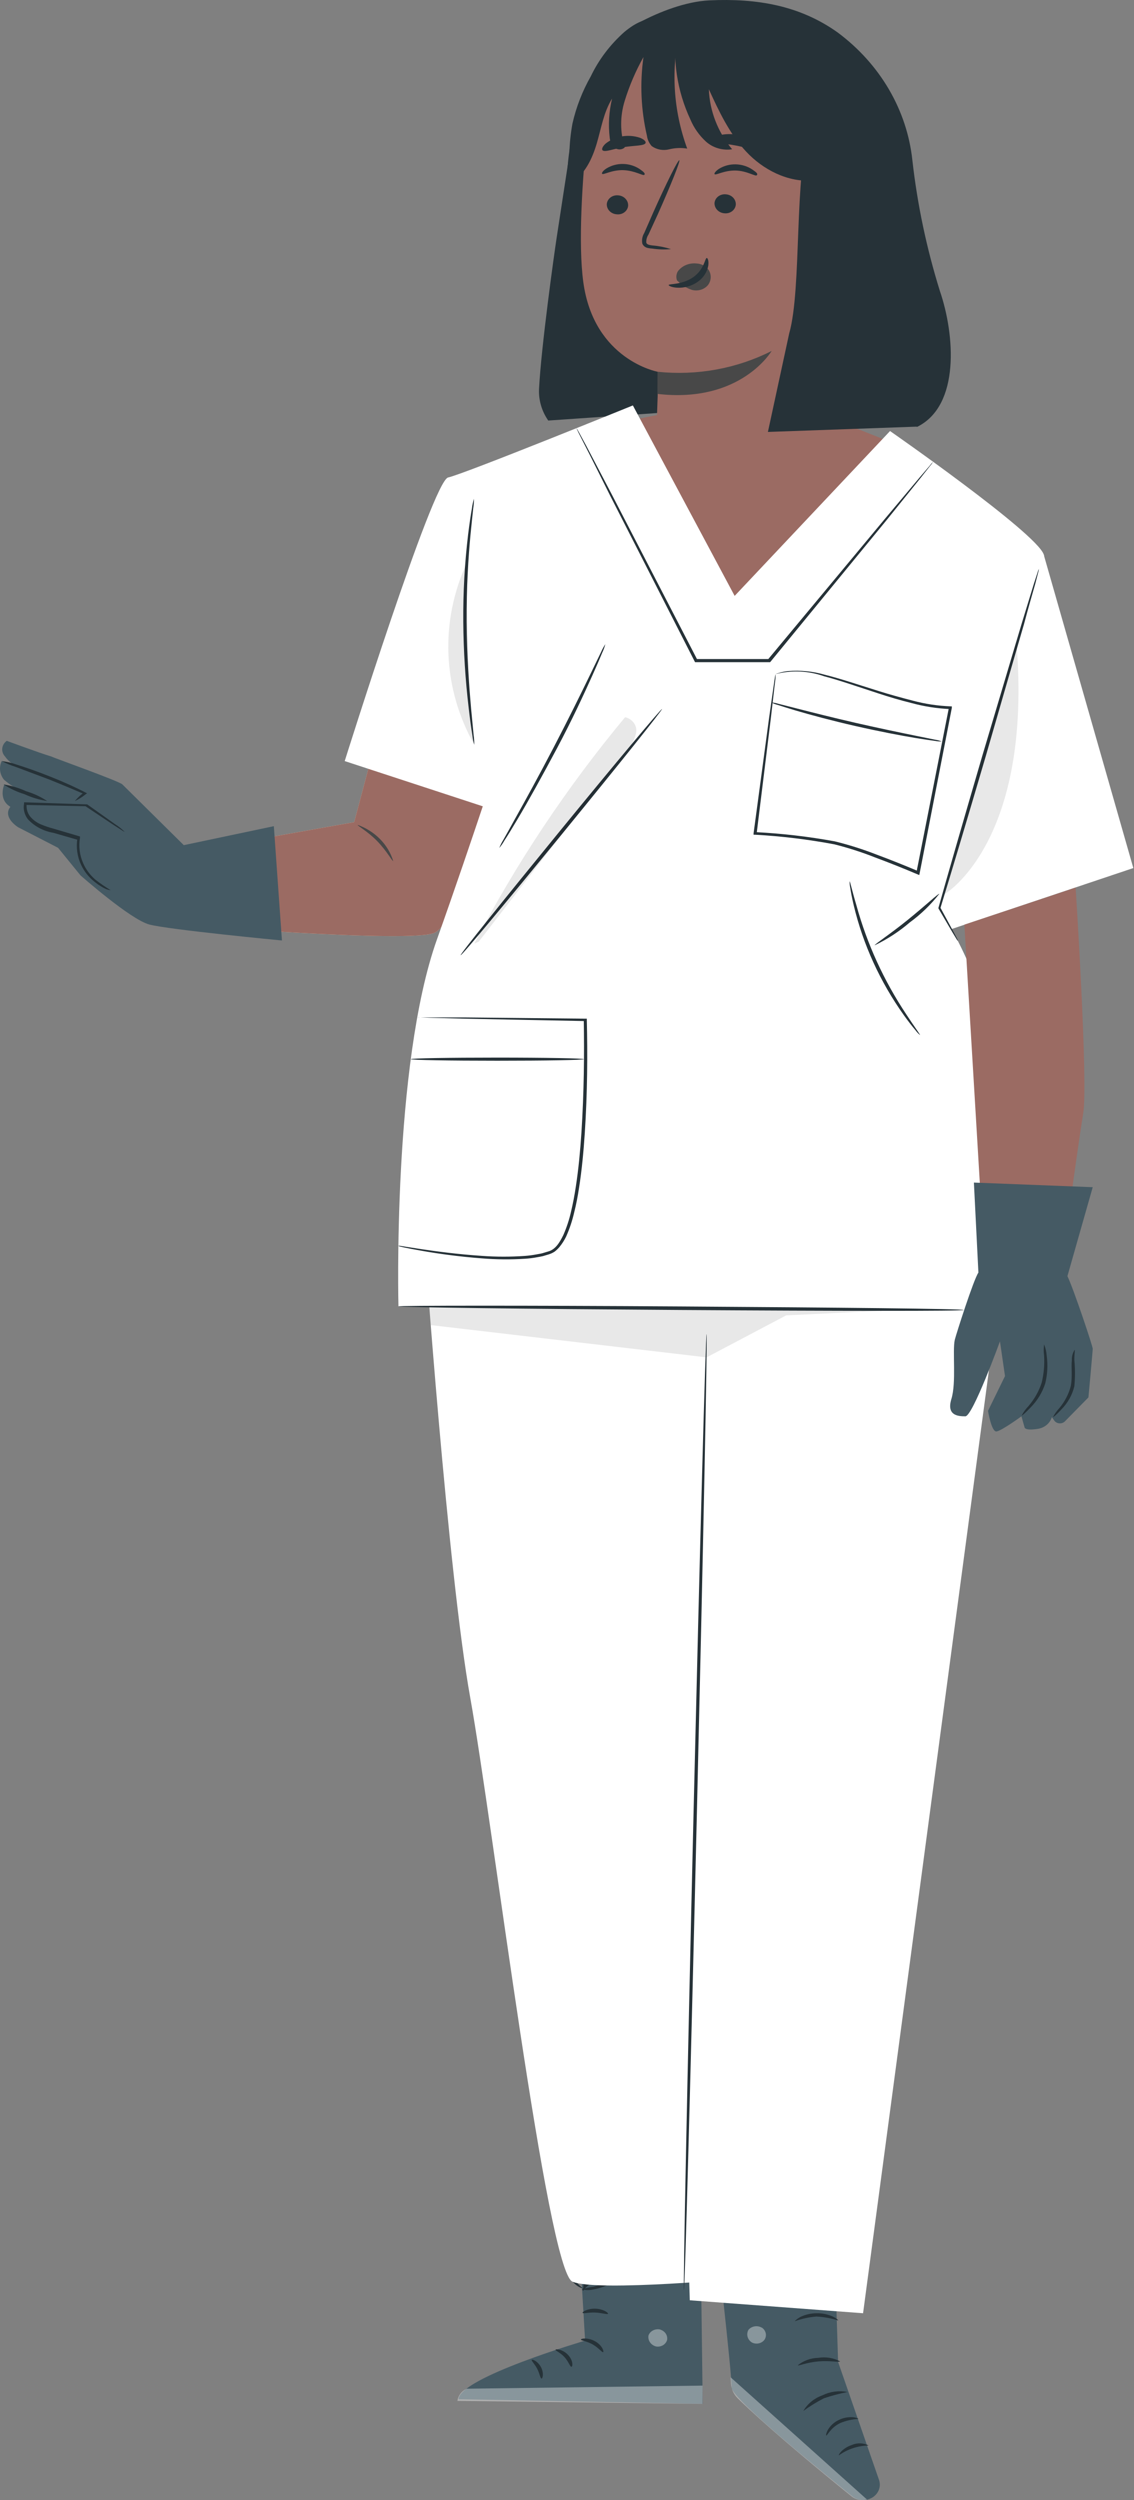 <svg width="98" height="216" viewBox="0 0 98 216" fill="none" xmlns="http://www.w3.org/2000/svg">
<rect x="0" y="0" width="98" height="216" fill="#808080" stroke="none"/>
<path d="M31.835 66.421L30.609 71.034L15.228 73.767V79.856C15.228 79.856 35.591 81.544 37.572 80.577C39.552 79.61 42.6 69.067 42.6 69.067L31.835 66.421Z" fill="#FFBE9D"/>
<path d="M30.915 71.269C30.868 71.346 31.776 71.816 32.613 72.685C33.45 73.554 33.892 74.418 33.98 74.385C33.764 73.681 33.374 73.034 32.842 72.493C32.31 71.953 31.651 71.534 30.915 71.269Z" fill="#EB996E"/>
<path d="M31.835 66.421L30.609 71.034L15.228 73.767V79.856C15.228 79.856 35.591 81.544 37.572 80.577C39.552 79.61 42.6 69.067 42.6 69.067L31.835 66.421Z" fill="#9B6B63"/>
<path d="M53.758 36.465L58.056 35.602L73.401 36.771L76.674 38.077L62.666 53.277L53.758 36.465Z" fill="#9B6B63"/>
<path d="M48.104 20.549C48.599 17.328 49.093 14.109 49.584 10.892L60.679 9.148L63.226 35.241L47.379 36.334C46.815 35.521 46.537 34.566 46.583 33.601C46.772 29.934 47.892 21.943 48.104 20.549Z" fill="#263238"/>
<path d="M78.847 13.843C78.618 11.7 77.93 9.62 76.824 7.727C75.717 5.833 74.214 4.163 72.403 2.814C69.131 0.475 65.423 -0.159 61.296 0.032C59.268 0.13 56.981 1.016 55.218 1.956C52.801 3.251 51.799 5.842 50.649 8.197C48.344 12.914 48.698 19.276 50.301 21.03L79.259 36.88C82.997 35.039 82.508 28.89 81.228 25.151C80.075 21.455 79.278 17.671 78.847 13.843Z" fill="#263238"/>
<path d="M71.881 6.383L58.51 2.836C54.213 2.289 51.176 7.132 50.77 11.138C50.316 15.587 49.956 21.041 50.41 24.381C51.33 31.109 56.836 32.12 56.836 32.12C56.836 32.12 56.836 32.218 56.836 34.208L56.736 37.099C58.369 42.565 69.8 41.668 71.014 37.804L74.08 8.837C74.114 8.246 73.906 7.666 73.498 7.211C73.091 6.756 72.513 6.46 71.881 6.383Z" fill="#9B6B63"/>
<path d="M52.439 17.625C52.429 17.849 52.514 18.068 52.676 18.235C52.838 18.401 53.064 18.502 53.306 18.516C53.423 18.529 53.542 18.52 53.655 18.489C53.768 18.459 53.874 18.407 53.965 18.337C54.057 18.268 54.132 18.182 54.187 18.085C54.242 17.988 54.275 17.882 54.284 17.773C54.294 17.549 54.21 17.331 54.049 17.164C53.889 16.996 53.664 16.893 53.423 16.877C53.306 16.865 53.186 16.875 53.072 16.906C52.959 16.937 52.853 16.989 52.761 17.059C52.669 17.129 52.594 17.215 52.538 17.312C52.483 17.409 52.449 17.516 52.439 17.625Z" fill="#263238"/>
<path d="M52.037 15.018C52.149 15.133 52.862 14.674 53.859 14.701C54.855 14.729 55.568 15.215 55.68 15.106C55.792 14.996 55.627 14.854 55.315 14.63C54.895 14.34 54.388 14.178 53.864 14.166C53.345 14.152 52.834 14.29 52.402 14.559C52.09 14.756 51.978 14.964 52.037 15.018Z" fill="#263238"/>
<path d="M61.749 17.533C61.739 17.756 61.823 17.975 61.984 18.142C62.144 18.309 62.369 18.412 62.61 18.429C62.727 18.441 62.846 18.431 62.96 18.4C63.073 18.369 63.178 18.316 63.27 18.247C63.361 18.177 63.436 18.091 63.491 17.993C63.546 17.896 63.579 17.79 63.588 17.68C63.599 17.457 63.516 17.238 63.355 17.072C63.194 16.905 62.968 16.803 62.727 16.789C62.61 16.777 62.492 16.787 62.379 16.818C62.266 16.849 62.161 16.901 62.069 16.97C61.978 17.039 61.903 17.125 61.848 17.221C61.793 17.318 61.759 17.424 61.749 17.533Z" fill="#263238"/>
<path d="M61.756 15.051C61.868 15.166 62.588 14.707 63.584 14.734C64.58 14.762 65.294 15.281 65.406 15.139C65.518 14.997 65.353 14.887 65.04 14.663C64.618 14.372 64.109 14.21 63.584 14.199C63.066 14.185 62.557 14.323 62.128 14.592C61.815 14.8 61.703 14.997 61.756 15.051Z" fill="#263238"/>
<path d="M57.987 21.523C57.468 21.357 56.929 21.25 56.383 21.206C56.13 21.178 55.888 21.123 55.852 20.96C55.837 20.716 55.903 20.473 56.041 20.265L56.855 18.495C57.987 15.964 58.812 13.887 58.706 13.844C58.6 13.8 57.586 15.816 56.46 18.342C56.183 18.965 55.923 19.56 55.676 20.129C55.505 20.409 55.446 20.736 55.511 21.052C55.546 21.136 55.601 21.211 55.671 21.272C55.741 21.334 55.825 21.38 55.917 21.408C56.057 21.445 56.202 21.467 56.348 21.473C56.889 21.557 57.44 21.574 57.987 21.523Z" fill="#263238"/>
<path d="M56.833 32.12C60.238 32.474 63.678 31.846 66.684 30.322C66.684 30.322 64.026 34.869 56.822 34.033L56.833 32.12Z" fill="#484848"/>
<path d="M61.261 23.353C61.147 23.179 60.988 23.034 60.799 22.931C60.61 22.828 60.396 22.77 60.176 22.763C59.869 22.733 59.558 22.779 59.277 22.899C58.996 23.018 58.755 23.205 58.579 23.441C58.451 23.66 58.418 23.916 58.484 24.157C58.538 24.277 58.484 24.217 58.596 24.304C58.927 24.64 59.342 24.896 59.805 25.048C60.055 25.114 60.322 25.108 60.569 25.032C60.816 24.956 61.032 24.813 61.19 24.621C61.327 24.436 61.406 24.22 61.418 23.997C61.43 23.773 61.376 23.55 61.261 23.353Z" fill="#484848"/>
<path d="M61.078 22.288C60.919 22.288 60.878 23.277 59.899 23.955C58.921 24.632 57.801 24.501 57.783 24.627C57.783 24.687 58.036 24.829 58.52 24.856C59.155 24.888 59.782 24.71 60.288 24.354C60.779 24.015 61.109 23.514 61.208 22.954C61.267 22.534 61.155 22.282 61.078 22.288Z" fill="#263238"/>
<path d="M61.409 12.133C61.486 12.389 62.488 12.357 63.638 12.581C64.787 12.805 65.707 13.182 65.884 12.969C65.96 12.865 65.819 12.619 65.465 12.346C64.989 12.001 64.431 11.767 63.838 11.662C63.253 11.546 62.647 11.561 62.069 11.706C61.621 11.832 61.38 12.023 61.409 12.133Z" fill="#263238"/>
<path d="M52.079 12.991C52.309 13.171 53.028 12.849 53.942 12.707C54.856 12.564 55.646 12.608 55.787 12.368C55.846 12.247 55.693 12.062 55.322 11.909C54.82 11.738 54.279 11.694 53.753 11.783C53.228 11.871 52.737 12.088 52.333 12.411C52.05 12.674 51.979 12.903 52.079 12.991Z" fill="#263238"/>
<path d="M58.494 2.371C58.09 5.079 58.498 7.838 59.673 10.345C59.972 11.055 60.428 11.699 61.011 12.236C61.307 12.501 61.664 12.699 62.056 12.813C62.448 12.928 62.863 12.957 63.269 12.898C62.033 11.405 61.33 9.592 61.259 7.711C62.126 9.607 63.028 11.537 64.478 13.094C65.928 14.652 68.092 15.789 70.308 15.592L70.149 14.22C70.423 15.227 71.044 16.123 71.918 16.773C72.362 17.085 72.901 17.259 73.459 17.269C74.016 17.279 74.562 17.124 75.019 16.827C74.258 13.482 76.457 9.837 75.054 6.672C74.087 4.486 71.623 3.175 69.159 2.464C65.704 1.474 62.029 1.35 58.506 2.103" fill="#263238"/>
<path d="M58.791 2.426C58.791 2.475 58.791 2.524 58.763 2.573L58.791 2.426Z" fill="#263238"/>
<path d="M58.764 2.573L58.321 2.404C56.959 1.759 56.063 1.021 53.953 2.765C52.73 3.854 51.746 5.153 51.058 6.591C50.327 7.876 49.794 9.251 49.472 10.673C49.161 12.371 49.115 14.101 49.337 15.811C50.563 15.057 51.182 13.707 51.571 12.395C51.96 11.083 52.161 9.706 52.898 8.514C52.627 9.626 52.557 10.771 52.691 11.903C52.718 12.216 52.859 12.511 53.092 12.739C53.211 12.849 53.372 12.91 53.54 12.91C53.708 12.91 53.869 12.849 53.988 12.739C53.579 11.423 53.579 10.027 53.988 8.711C54.391 7.403 54.934 6.136 55.609 4.929C55.29 7.197 55.392 9.498 55.91 11.734C55.953 12.061 56.096 12.37 56.323 12.624C56.533 12.774 56.777 12.877 57.036 12.926C57.296 12.974 57.564 12.966 57.82 12.903C58.332 12.776 58.867 12.753 59.388 12.838C58.179 9.532 57.963 5.984 58.764 2.573Z" fill="#263238"/>
<path d="M68.202 28.808C69.317 24.911 68.591 14.915 70.006 11.1L75.577 11.777L79.256 36.859L66.363 37.318L68.202 28.808Z" fill="#263238"/>
<path d="M49.974 192.155L50.564 202.223C50.564 202.223 39.716 205.415 39.628 207.284L60.727 207.683L60.527 191.964L49.974 192.155Z" fill="#455A64"/>
<g opacity="0.6">
<path opacity="0.6" d="M57.057 201.272C57.258 201.33 57.429 201.455 57.538 201.622C57.647 201.789 57.685 201.988 57.647 202.179C57.59 202.366 57.46 202.526 57.282 202.627C57.104 202.728 56.891 202.764 56.686 202.726C56.471 202.667 56.287 202.538 56.168 202.361C56.05 202.185 56.005 201.974 56.043 201.77C56.117 201.575 56.27 201.415 56.469 201.323C56.669 201.231 56.899 201.215 57.111 201.278" fill="white"/>
</g>
<g opacity="0.6">
<path opacity="0.6" d="M60.712 207.688V206.109L40.326 206.377C40.109 206.477 39.923 206.626 39.784 206.81C39.645 206.995 39.557 207.208 39.53 207.431L60.712 207.688Z" fill="white"/>
</g>
<path d="M50.205 202.13C50.205 202.228 50.724 202.261 51.237 202.562C51.75 202.862 52.027 203.256 52.121 203.218C52.215 203.179 52.05 202.627 51.425 202.277C50.8 201.928 50.182 202.042 50.205 202.13Z" fill="#263238"/>
<path d="M48.01 203.015C48.01 203.108 48.44 203.261 48.794 203.66C49.148 204.059 49.26 204.486 49.384 204.48C49.507 204.475 49.543 203.934 49.083 203.447C48.623 202.961 48.01 202.923 48.01 203.015Z" fill="#263238"/>
<path d="M46.801 205.502C46.895 205.502 47.025 205.038 46.754 204.519C46.482 203.999 45.993 203.803 45.952 203.885C45.91 203.967 46.211 204.24 46.429 204.666C46.647 205.093 46.694 205.502 46.801 205.502Z" fill="#263238"/>
<path d="M50.35 199.824C50.397 199.911 50.869 199.769 51.447 199.796C52.025 199.824 52.49 199.988 52.543 199.906C52.596 199.824 52.148 199.49 51.465 199.463C50.781 199.436 50.297 199.747 50.35 199.824Z" fill="#263238"/>
<path d="M50.273 197.79C50.62 197.879 50.987 197.879 51.334 197.79C51.938 197.677 52.514 197.46 53.032 197.151C53.149 197.088 53.254 197.009 53.345 196.916C53.412 196.848 53.453 196.761 53.461 196.668C53.468 196.576 53.442 196.484 53.386 196.408C53.332 196.343 53.264 196.29 53.185 196.253C53.106 196.216 53.02 196.196 52.932 196.194C52.798 196.196 52.665 196.214 52.537 196.249C52.312 196.306 52.093 196.381 51.883 196.473C51.528 196.626 51.201 196.831 50.916 197.08C50.438 197.506 50.273 197.867 50.326 197.883C50.379 197.9 50.609 197.61 51.099 197.255C51.387 197.051 51.702 196.882 52.036 196.752C52.227 196.675 52.424 196.613 52.625 196.566C52.849 196.511 53.038 196.506 53.097 196.593C53.156 196.681 53.097 196.643 53.097 196.708C53.028 196.773 52.951 196.83 52.867 196.878C52.689 196.99 52.504 197.092 52.313 197.184C51.989 197.34 51.649 197.466 51.299 197.561C50.951 197.611 50.608 197.688 50.273 197.79Z" fill="#263238"/>
<path d="M50.418 197.927C50.607 197.642 50.698 197.31 50.678 196.976C50.692 196.606 50.636 196.236 50.513 195.883C50.44 195.679 50.347 195.481 50.236 195.293C50.176 195.164 50.081 195.052 49.962 194.967C49.842 194.882 49.701 194.827 49.552 194.806C49.457 194.81 49.366 194.839 49.289 194.889C49.212 194.94 49.151 195.009 49.115 195.09C49.06 195.205 49.025 195.327 49.009 195.451C48.977 195.669 48.977 195.889 49.009 196.107C49.076 196.473 49.238 196.818 49.481 197.113C49.905 197.616 50.336 197.719 50.342 197.687C50.347 197.654 50.011 197.463 49.687 196.982C49.501 196.702 49.383 196.389 49.339 196.063C49.315 195.882 49.315 195.698 49.339 195.517C49.369 195.304 49.451 195.134 49.534 195.156C49.617 195.178 49.823 195.309 49.911 195.473C50.02 195.647 50.11 195.83 50.182 196.02C50.306 196.333 50.382 196.66 50.407 196.992C50.46 197.55 50.353 197.911 50.418 197.927Z" fill="#263238"/>
<path d="M72.021 191.062L72.428 204.065L75.965 214.258C76.026 214.432 76.047 214.615 76.028 214.797C76.009 214.978 75.95 215.154 75.854 215.314C75.759 215.473 75.628 215.613 75.472 215.724C75.316 215.834 75.136 215.914 74.945 215.958C74.722 216.009 74.49 216.011 74.266 215.962C74.043 215.914 73.835 215.817 73.66 215.679C71.419 213.875 63.201 207.224 63.225 206.273C63.26 205.18 61.822 192.609 61.822 192.609L72.021 191.062Z" fill="#455A64"/>
<g opacity="0.6">
<path opacity="0.6" d="M74.932 215.958L63.141 205.393L63.17 205.94C63.198 206.415 63.407 206.867 63.76 207.213C64.703 208.142 67.368 210.645 73.582 215.674C73.761 215.818 73.976 215.918 74.207 215.967C74.439 216.015 74.679 216.011 74.908 215.952L74.932 215.958Z" fill="white"/>
</g>
<g opacity="0.6">
<path opacity="0.6" d="M65.799 201.07C65.978 201.178 66.108 201.344 66.163 201.536C66.217 201.728 66.192 201.932 66.093 202.108C65.983 202.278 65.806 202.402 65.6 202.453C65.393 202.505 65.173 202.482 64.985 202.387C64.798 202.272 64.663 202.096 64.607 201.895C64.55 201.693 64.576 201.479 64.679 201.294C64.813 201.13 65.011 201.021 65.23 200.988C65.45 200.955 65.674 201.002 65.858 201.119" fill="white"/>
</g>
<path d="M71.408 210.421C71.485 210.454 71.768 209.76 72.587 209.356C73.088 209.141 73.628 209.016 74.179 208.989C74.179 208.957 74.008 208.864 73.678 208.836C73.244 208.813 72.812 208.906 72.434 209.104C72.053 209.297 71.741 209.59 71.538 209.946C71.385 210.235 71.373 210.421 71.408 210.421Z" fill="#263238"/>
<path d="M72.5 212.132C73.236 211.6 74.138 211.302 75.07 211.285C74.848 211.17 74.6 211.106 74.345 211.098C74.091 211.09 73.838 211.139 73.608 211.241C72.795 211.514 72.429 212.099 72.5 212.132Z" fill="#263238"/>
<path d="M69.423 208.301C69.981 207.893 70.572 207.528 71.192 207.208C71.863 206.98 72.55 206.797 73.249 206.661C72.508 206.516 71.736 206.618 71.068 206.951C70.362 207.203 69.778 207.682 69.423 208.301Z" fill="#263238"/>
<path d="M68.942 204.355C68.984 204.431 69.744 204.098 70.746 204.016C71.749 203.934 72.562 204.12 72.592 204.016C72.026 203.711 71.361 203.603 70.717 203.71C70.062 203.725 69.434 203.954 68.942 204.355Z" fill="#263238"/>
<path d="M68.693 200.545C69.29 200.33 69.918 200.194 70.556 200.141C71.199 200.174 71.834 200.29 72.442 200.485C72.442 200.452 72.301 200.299 71.965 200.141C71.525 199.942 71.039 199.844 70.55 199.856C70.063 199.861 69.584 199.974 69.153 200.184C68.852 200.354 68.693 200.518 68.693 200.545Z" fill="#263238"/>
<path d="M70.524 199.414C70.564 199.252 70.564 199.084 70.524 198.922C70.453 198.474 70.285 198.044 70.028 197.659C69.872 197.359 69.613 197.115 69.291 196.965C69.18 196.928 69.059 196.923 68.945 196.95C68.83 196.977 68.727 197.036 68.649 197.118C68.505 197.286 68.437 197.5 68.46 197.714C68.519 198.146 68.739 198.546 69.081 198.845C69.422 199.144 69.866 199.324 70.335 199.354C70.801 199.374 71.263 199.266 71.663 199.044C72.063 198.821 72.382 198.493 72.581 198.102C72.631 198.003 72.656 197.894 72.656 197.785C72.656 197.675 72.631 197.567 72.581 197.468C72.519 197.378 72.431 197.307 72.326 197.263C72.221 197.22 72.105 197.205 71.992 197.222C71.652 197.309 71.343 197.476 71.095 197.708C70.731 198.009 70.425 198.366 70.193 198.763C70.096 198.902 70.031 199.059 70.005 199.222C70.342 198.716 70.757 198.257 71.237 197.861C71.461 197.667 71.735 197.527 72.033 197.457C72.096 197.443 72.162 197.448 72.221 197.472C72.281 197.496 72.331 197.536 72.363 197.588C72.389 197.656 72.401 197.727 72.396 197.799C72.391 197.87 72.369 197.94 72.334 198.004C72.151 198.337 71.869 198.615 71.521 198.804C71.173 198.993 70.773 199.085 70.37 199.069C69.973 199.041 69.598 198.888 69.306 198.637C69.014 198.386 68.822 198.051 68.761 197.687C68.742 197.537 68.782 197.385 68.873 197.26C68.915 197.214 68.972 197.181 69.035 197.166C69.098 197.15 69.165 197.153 69.227 197.173C69.492 197.293 69.714 197.483 69.863 197.719C70.192 198.243 70.416 198.817 70.524 199.414Z" fill="#263238"/>
<path d="M56.859 108.397L59.612 198.736L74.586 199.856L87.073 106.32L56.859 108.397Z" fill="white"/>
<path d="M36.675 107.249C36.675 107.249 38.703 135.921 40.637 146.666C42.571 157.411 47.281 196.238 49.48 197.134C51.679 198.031 64.531 196.812 64.531 196.812L69.118 108.156L36.675 107.249Z" fill="white"/>
<g opacity="0.3">
<path opacity="0.3" d="M37.093 112.867L37.223 114.485L61.064 117.273L67.944 113.644L81.751 112.982L37.093 112.867Z" fill="black"/>
</g>
<path d="M59.107 197.851C59.025 197.851 59.396 179.355 59.938 156.553C60.481 133.751 60.982 115.256 61.064 115.261C61.147 115.267 60.77 133.746 60.227 156.559C59.685 179.372 59.184 197.851 59.107 197.851Z" fill="#263238"/>
<path d="M41.722 69.663L29.79 65.755C29.79 65.755 37.389 41.537 38.727 41.253C40.066 40.969 54.692 35.028 54.692 35.028L63.488 51.484L76.917 37.241C76.917 37.241 89.445 45.953 90.194 47.888C90.942 49.823 80.643 77.621 80.643 77.621C80.643 77.621 85.271 84.261 86.161 91.727C87.051 99.193 85.271 113.299 85.271 113.299L34.435 112.868C34.435 112.868 33.893 92.033 37.76 81.168C39.299 76.861 40.956 71.953 41.722 69.663Z" fill="white"/>
<path d="M67.022 58.24C67.108 58.202 67.196 58.171 67.287 58.147C67.555 58.061 67.832 58.004 68.113 57.977C69.178 57.891 70.252 57.998 71.273 58.294C72.599 58.622 74.167 59.152 75.989 59.721C76.891 60.005 77.852 60.267 78.884 60.535C79.947 60.819 81.044 60.984 82.15 61.027H82.256V61.164C81.484 65.115 80.582 69.75 79.626 74.68C79.573 74.937 79.526 75.183 79.479 75.429L79.444 75.604L79.273 75.532C78.054 75.015 76.842 74.532 75.635 74.084C74.487 73.629 73.305 73.249 72.098 72.947C69.842 72.523 67.557 72.245 65.26 72.117H65.124V71.996C65.678 67.87 66.144 64.427 66.468 61.995C66.639 60.814 66.769 59.879 66.863 59.218C66.91 58.912 66.946 58.672 66.969 58.491C66.978 58.409 66.996 58.329 67.022 58.251V58.513C67.022 58.699 66.975 58.945 66.94 59.256C66.863 59.928 66.751 60.896 66.615 62.066C66.315 64.487 65.896 67.914 65.389 72.024L65.277 71.892C67.584 72.009 69.879 72.276 72.145 72.691C73.375 72.994 74.58 73.376 75.753 73.833C76.956 74.281 78.172 74.766 79.402 75.287L79.196 75.385C79.243 75.139 79.29 74.888 79.344 74.636L82.008 61.12L82.144 61.262C81.011 61.217 79.889 61.044 78.801 60.748C77.763 60.492 76.797 60.202 75.901 59.907C74.103 59.322 72.546 58.775 71.231 58.431C69.886 57.952 68.411 57.885 67.022 58.24Z" fill="#263238"/>
<path d="M90.189 47.888L97.942 74.997L82.237 80.266L80.639 77.62L90.189 47.888Z" fill="white"/>
<path d="M34.43 107.631H34.56L34.931 107.692L36.375 107.916C37.625 108.101 39.441 108.358 41.681 108.506C42.91 108.593 44.143 108.593 45.372 108.506C45.706 108.481 46.039 108.437 46.368 108.375C46.533 108.342 46.704 108.32 46.869 108.276L47.358 108.129C48.019 107.959 48.378 107.314 48.679 106.713C48.966 106.061 49.189 105.386 49.345 104.696C49.516 103.986 49.652 103.259 49.764 102.51C49.994 101.018 50.141 99.46 50.247 97.859C50.471 94.367 50.501 91.038 50.448 88.098L50.577 88.218L40.089 88.01L37.106 87.934L36.316 87.901C36.226 87.91 36.135 87.91 36.045 87.901H36.316H40.089L50.583 88.01H50.713V88.13C50.784 91.076 50.766 94.41 50.536 97.914C50.43 99.521 50.282 101.084 50.047 102.587C49.935 103.341 49.793 104.073 49.616 104.773C49.453 105.478 49.223 106.167 48.927 106.833C48.769 107.16 48.571 107.468 48.337 107.752C48.217 107.891 48.083 108.019 47.936 108.134C47.779 108.237 47.606 108.318 47.423 108.375L46.91 108.528C46.733 108.571 46.562 108.593 46.392 108.626C46.055 108.689 45.714 108.731 45.372 108.752C44.131 108.832 42.885 108.821 41.646 108.719C39.855 108.583 38.074 108.357 36.31 108.041C35.686 107.932 35.208 107.834 34.878 107.768L34.512 107.681C34.471 107.67 34.424 107.637 34.43 107.631Z" fill="#263238"/>
<path d="M50.455 91.508C50.455 91.585 47.106 91.644 42.98 91.644C38.853 91.644 35.504 91.585 35.504 91.508C35.504 91.432 38.853 91.372 42.98 91.372C47.106 91.372 50.455 91.437 50.455 91.508Z" fill="#263238"/>
<path d="M57.211 61.257C57.276 61.301 53.438 66.105 48.633 71.98C43.828 77.856 39.89 82.589 39.808 82.529C39.725 82.469 43.581 77.681 48.385 71.8C53.19 65.919 57.146 61.213 57.211 61.257Z" fill="#263238"/>
<path d="M40.985 64.345C40.903 64.075 40.847 63.798 40.82 63.519C40.731 62.973 40.625 62.213 40.513 61.251C40.215 58.75 40.055 56.236 40.036 53.72C40.016 51.2 40.155 48.682 40.454 46.177C40.572 45.221 40.69 44.445 40.784 43.909C40.819 43.632 40.878 43.358 40.961 43.089C40.962 43.369 40.941 43.649 40.896 43.925C40.837 44.472 40.755 45.237 40.661 46.199C40.478 48.117 40.307 50.774 40.325 53.714C40.342 56.655 40.543 59.311 40.714 61.235C40.802 62.158 40.879 62.924 40.932 63.508C40.973 63.785 40.991 64.065 40.985 64.345Z" fill="#263238"/>
<path d="M52.314 55.649C52.251 55.9 52.162 56.145 52.049 56.381C51.86 56.846 51.572 57.507 51.206 58.327C50.469 59.967 49.437 62.202 48.14 64.64C46.843 67.077 45.641 69.242 44.715 70.794C44.255 71.57 43.872 72.193 43.595 72.614C43.468 72.843 43.318 73.061 43.147 73.264C43.239 73.021 43.355 72.787 43.495 72.565C43.766 72.084 44.114 71.472 44.532 70.701C45.411 69.132 46.608 66.952 47.875 64.519C49.143 62.087 50.233 59.868 51.017 58.251L51.943 56.338C52.047 56.099 52.171 55.869 52.314 55.649Z" fill="#263238"/>
<path d="M80.637 39.897C80.564 40.024 80.477 40.143 80.378 40.253C80.189 40.499 79.924 40.832 79.594 41.247L76.646 44.904L66.594 57.163L66.553 57.212H60.068L60.027 57.136C57.144 51.479 54.586 46.456 52.728 42.821C51.827 41.023 51.101 39.542 50.583 38.542L49.993 37.383C49.934 37.263 49.893 37.159 49.852 37.077C49.836 37.043 49.822 37.009 49.81 36.973C49.81 36.973 49.81 37.001 49.875 37.066L50.04 37.361L50.659 38.504L52.882 42.739C54.757 46.368 57.35 51.38 60.269 57.015L60.133 56.939H66.471L66.353 56.993L76.481 44.816L79.511 41.209L80.336 40.247C80.427 40.124 80.527 40.007 80.637 39.897Z" fill="#263238"/>
<path d="M79.507 89.426C79.351 89.297 79.215 89.15 79.1 88.989C78.852 88.699 78.51 88.267 78.115 87.715C76.059 84.826 74.59 81.612 73.782 78.233C73.629 77.582 73.529 77.058 73.476 76.691C73.436 76.511 73.419 76.328 73.423 76.145C73.47 76.145 73.629 76.937 74.012 78.216C74.925 81.541 76.378 84.719 78.322 87.639C79.035 88.732 79.542 89.399 79.507 89.426Z" fill="#263238"/>
<path d="M75.594 81.67C75.547 81.599 76.897 80.73 78.435 79.484C79.974 78.238 81.118 77.167 81.177 77.221C80.454 78.151 79.595 78.983 78.624 79.692C77.714 80.474 76.695 81.14 75.594 81.67Z" fill="#263238"/>
<path d="M82.781 81.304C82.731 81.247 82.687 81.185 82.652 81.118L82.322 80.572C82.021 80.058 81.614 79.358 81.101 78.489V78.462V78.429C81.921 75.511 83.306 70.723 84.886 65.312C86.213 60.858 87.415 56.83 88.294 53.873L89.355 50.413C89.479 50.03 89.579 49.719 89.661 49.478C89.688 49.367 89.729 49.258 89.785 49.156C89.77 49.268 89.746 49.38 89.714 49.489L89.467 50.44C89.225 51.293 88.877 52.474 88.494 53.922C87.633 56.884 86.46 60.918 85.169 65.399C83.583 70.794 82.156 75.571 81.266 78.473V78.413L82.416 80.533L82.705 81.08C82.742 81.151 82.768 81.226 82.781 81.304Z" fill="#263238"/>
<g opacity="0.3">
<path opacity="0.3" d="M54.022 61.962C48.962 68.05 44.594 74.607 40.987 81.528L41.376 81.353L45.073 76.582L54.145 64.891C54.563 64.439 54.849 63.895 54.977 63.312C55.029 63.017 54.96 62.714 54.783 62.464C54.606 62.214 54.335 62.035 54.022 61.962Z" fill="black"/>
</g>
<g opacity="0.3">
<path opacity="0.3" d="M40.986 64.345C39.63 61.935 38.868 59.277 38.755 56.561C38.643 53.846 39.184 51.141 40.337 48.642C40.337 48.642 40.397 61.792 40.986 64.345Z" fill="black"/>
</g>
<path d="M81.383 64.061C81.186 64.066 80.988 64.049 80.794 64.011C80.411 63.962 79.862 63.88 79.184 63.771C77.829 63.547 75.966 63.191 73.926 62.727C71.886 62.262 70.064 61.77 68.75 61.382C68.095 61.186 67.571 61.022 67.205 60.901C67.01 60.854 66.823 60.78 66.651 60.683C66.852 60.701 67.049 60.739 67.24 60.798L68.809 61.197C70.135 61.535 71.963 62 73.997 62.465C76.031 62.929 77.882 63.312 79.226 63.585L80.812 63.907C81.009 63.934 81.201 63.985 81.383 64.061Z" fill="#263238"/>
<g opacity="0.3">
<path opacity="0.3" d="M81.635 77.249C81.635 77.249 89.299 72.8 87.831 55.387L81.635 77.249Z" fill="black"/>
</g>
<path d="M92.957 76.686C92.957 76.686 94.047 93.591 93.611 96.192C93.175 98.794 91.559 110.714 91.559 110.714L85.11 109.468L83.341 79.888L92.957 76.686Z" fill="#9B6B63"/>
<path d="M82.218 120.869C82.66 119.437 82.295 116.71 82.513 115.753C82.619 115.305 84.146 110.517 84.553 109.949L84.164 102.171L94.433 102.57L92.246 110.255C92.777 111.348 94.433 116.3 94.433 116.524C94.433 116.748 94.062 120.732 94.062 120.732L92.016 122.815C91.956 122.871 91.883 122.914 91.803 122.942C91.723 122.969 91.637 122.98 91.552 122.974C91.467 122.968 91.384 122.944 91.309 122.906C91.235 122.867 91.17 122.813 91.12 122.749L90.902 122.437C90.826 122.69 90.675 122.918 90.467 123.096C90.259 123.273 90.001 123.394 89.723 123.443C88.544 123.634 88.544 123.323 88.544 123.323L88.273 122.366C88.273 122.366 86.563 123.612 86.121 123.673C85.679 123.733 85.384 121.891 85.384 121.891L86.852 118.89L86.416 115.89C86.416 115.89 84.058 122.366 83.427 122.366C82.796 122.366 81.782 122.301 82.218 120.869Z" fill="#455A64"/>
<path d="M34.428 112.867C34.428 112.949 45.364 113.086 58.853 113.179C72.341 113.272 83.271 113.283 83.277 113.179C83.283 113.075 72.341 112.966 58.853 112.873C45.364 112.78 34.434 112.791 34.428 112.867Z" fill="#263238"/>
<path d="M90.231 116.152C90.184 116.479 90.184 116.81 90.231 117.136C90.278 117.912 90.208 118.69 90.025 119.448C89.788 120.187 89.4 120.878 88.881 121.481C88.647 121.728 88.449 122.001 88.292 122.296C88.321 122.323 88.622 122.066 89.058 121.607C89.648 121.01 90.084 120.296 90.331 119.519C90.524 118.734 90.566 117.924 90.455 117.125C90.433 116.792 90.358 116.464 90.231 116.152Z" fill="#263238"/>
<path d="M92.869 116.622C92.697 116.897 92.614 117.212 92.628 117.53C92.563 118.109 92.687 118.907 92.545 119.716C92.369 120.422 92.029 121.084 91.549 121.656C91.331 121.89 91.147 122.149 91.001 122.427C91.03 122.454 91.313 122.214 91.72 121.776C92.279 121.209 92.668 120.515 92.846 119.765C92.917 119.018 92.917 118.266 92.846 117.519C92.834 116.961 92.922 116.633 92.869 116.622Z" fill="#263238"/>
<path d="M30.915 71.269C30.868 71.346 31.776 71.816 32.613 72.685C33.45 73.554 33.892 74.418 33.98 74.385C33.764 73.681 33.374 73.034 32.842 72.493C32.31 71.953 31.651 71.534 30.915 71.269Z" fill="#484848"/>
<path d="M2.112 68.455C1.459 68.187 0.861 67.817 0.343 67.362C0.16 67.134 0.045 66.865 0.011 66.583C-0.023 66.3 0.024 66.015 0.148 65.755L1.752 66.301C1.21 66.137 0.746 65.805 0.437 65.361C0.347 65.265 0.279 65.153 0.237 65.031C0.195 64.909 0.181 64.781 0.195 64.654C0.209 64.527 0.25 64.404 0.317 64.293C0.384 64.181 0.475 64.084 0.585 64.006C0.585 64.006 3.367 65.039 4.458 65.367C4.611 65.465 10.277 67.477 10.577 67.772L15.883 73.019L23.665 71.379L24.366 81.255C24.366 81.255 14.545 80.32 12.894 79.872C11.243 79.424 6.958 75.631 6.958 75.631L5.018 73.248L1.575 71.477C0.986 71.095 0.361 70.384 0.897 69.706C-0.194 69.056 0.372 67.783 0.372 67.783L2.112 68.455Z" fill="#455A64"/>
<path d="M9.566 76.91C9.101 76.631 8.656 76.324 8.234 75.992C7.776 75.595 7.418 75.11 7.184 74.571C6.88 73.879 6.786 73.123 6.913 72.385V72.27L6.801 72.237L4.637 71.597C4.252 71.496 3.876 71.368 3.511 71.215C3.149 71.058 2.833 70.822 2.592 70.526C2.353 70.207 2.253 69.817 2.309 69.433L2.156 69.543L7.461 69.657H7.391L9.849 71.297L10.533 71.734C10.609 71.79 10.692 71.838 10.78 71.876C10.527 71.62 10.242 71.393 9.931 71.198C9.342 70.783 8.546 70.204 7.532 69.493H7.503H7.467L2.191 69.318H2.079V69.433C2.035 69.666 2.041 69.905 2.098 70.136C2.155 70.367 2.26 70.585 2.409 70.778C2.977 71.392 3.755 71.807 4.614 71.953L6.777 72.576L6.689 72.428C6.561 73.208 6.674 74.006 7.013 74.729C7.273 75.287 7.666 75.782 8.163 76.178L8.458 76.407L8.735 76.582C8.882 76.676 9.038 76.759 9.2 76.828C9.318 76.869 9.441 76.897 9.566 76.91Z" fill="#263238"/>
<path d="M6.47 69.209C6.806 69.052 7.119 68.855 7.401 68.624L7.525 68.537L7.383 68.466C6.682 68.1 5.615 67.602 4.371 67.11C3.233 66.651 2.184 66.29 1.423 66.055C1.014 65.906 0.586 65.805 0.15 65.755C0.524 65.954 0.919 66.119 1.329 66.247C2.078 66.525 3.098 66.919 4.235 67.34C5.462 67.832 6.552 68.296 7.283 68.608V68.449C6.977 68.668 6.704 68.924 6.47 69.209Z" fill="#263238"/>
<path d="M4.078 69.209C3.524 68.84 2.911 68.554 2.262 68.362C1.644 68.078 0.985 67.879 0.305 67.771C0.862 68.135 1.474 68.42 2.121 68.618C2.738 68.903 3.398 69.102 4.078 69.209Z" fill="#263238"/>
</svg>
